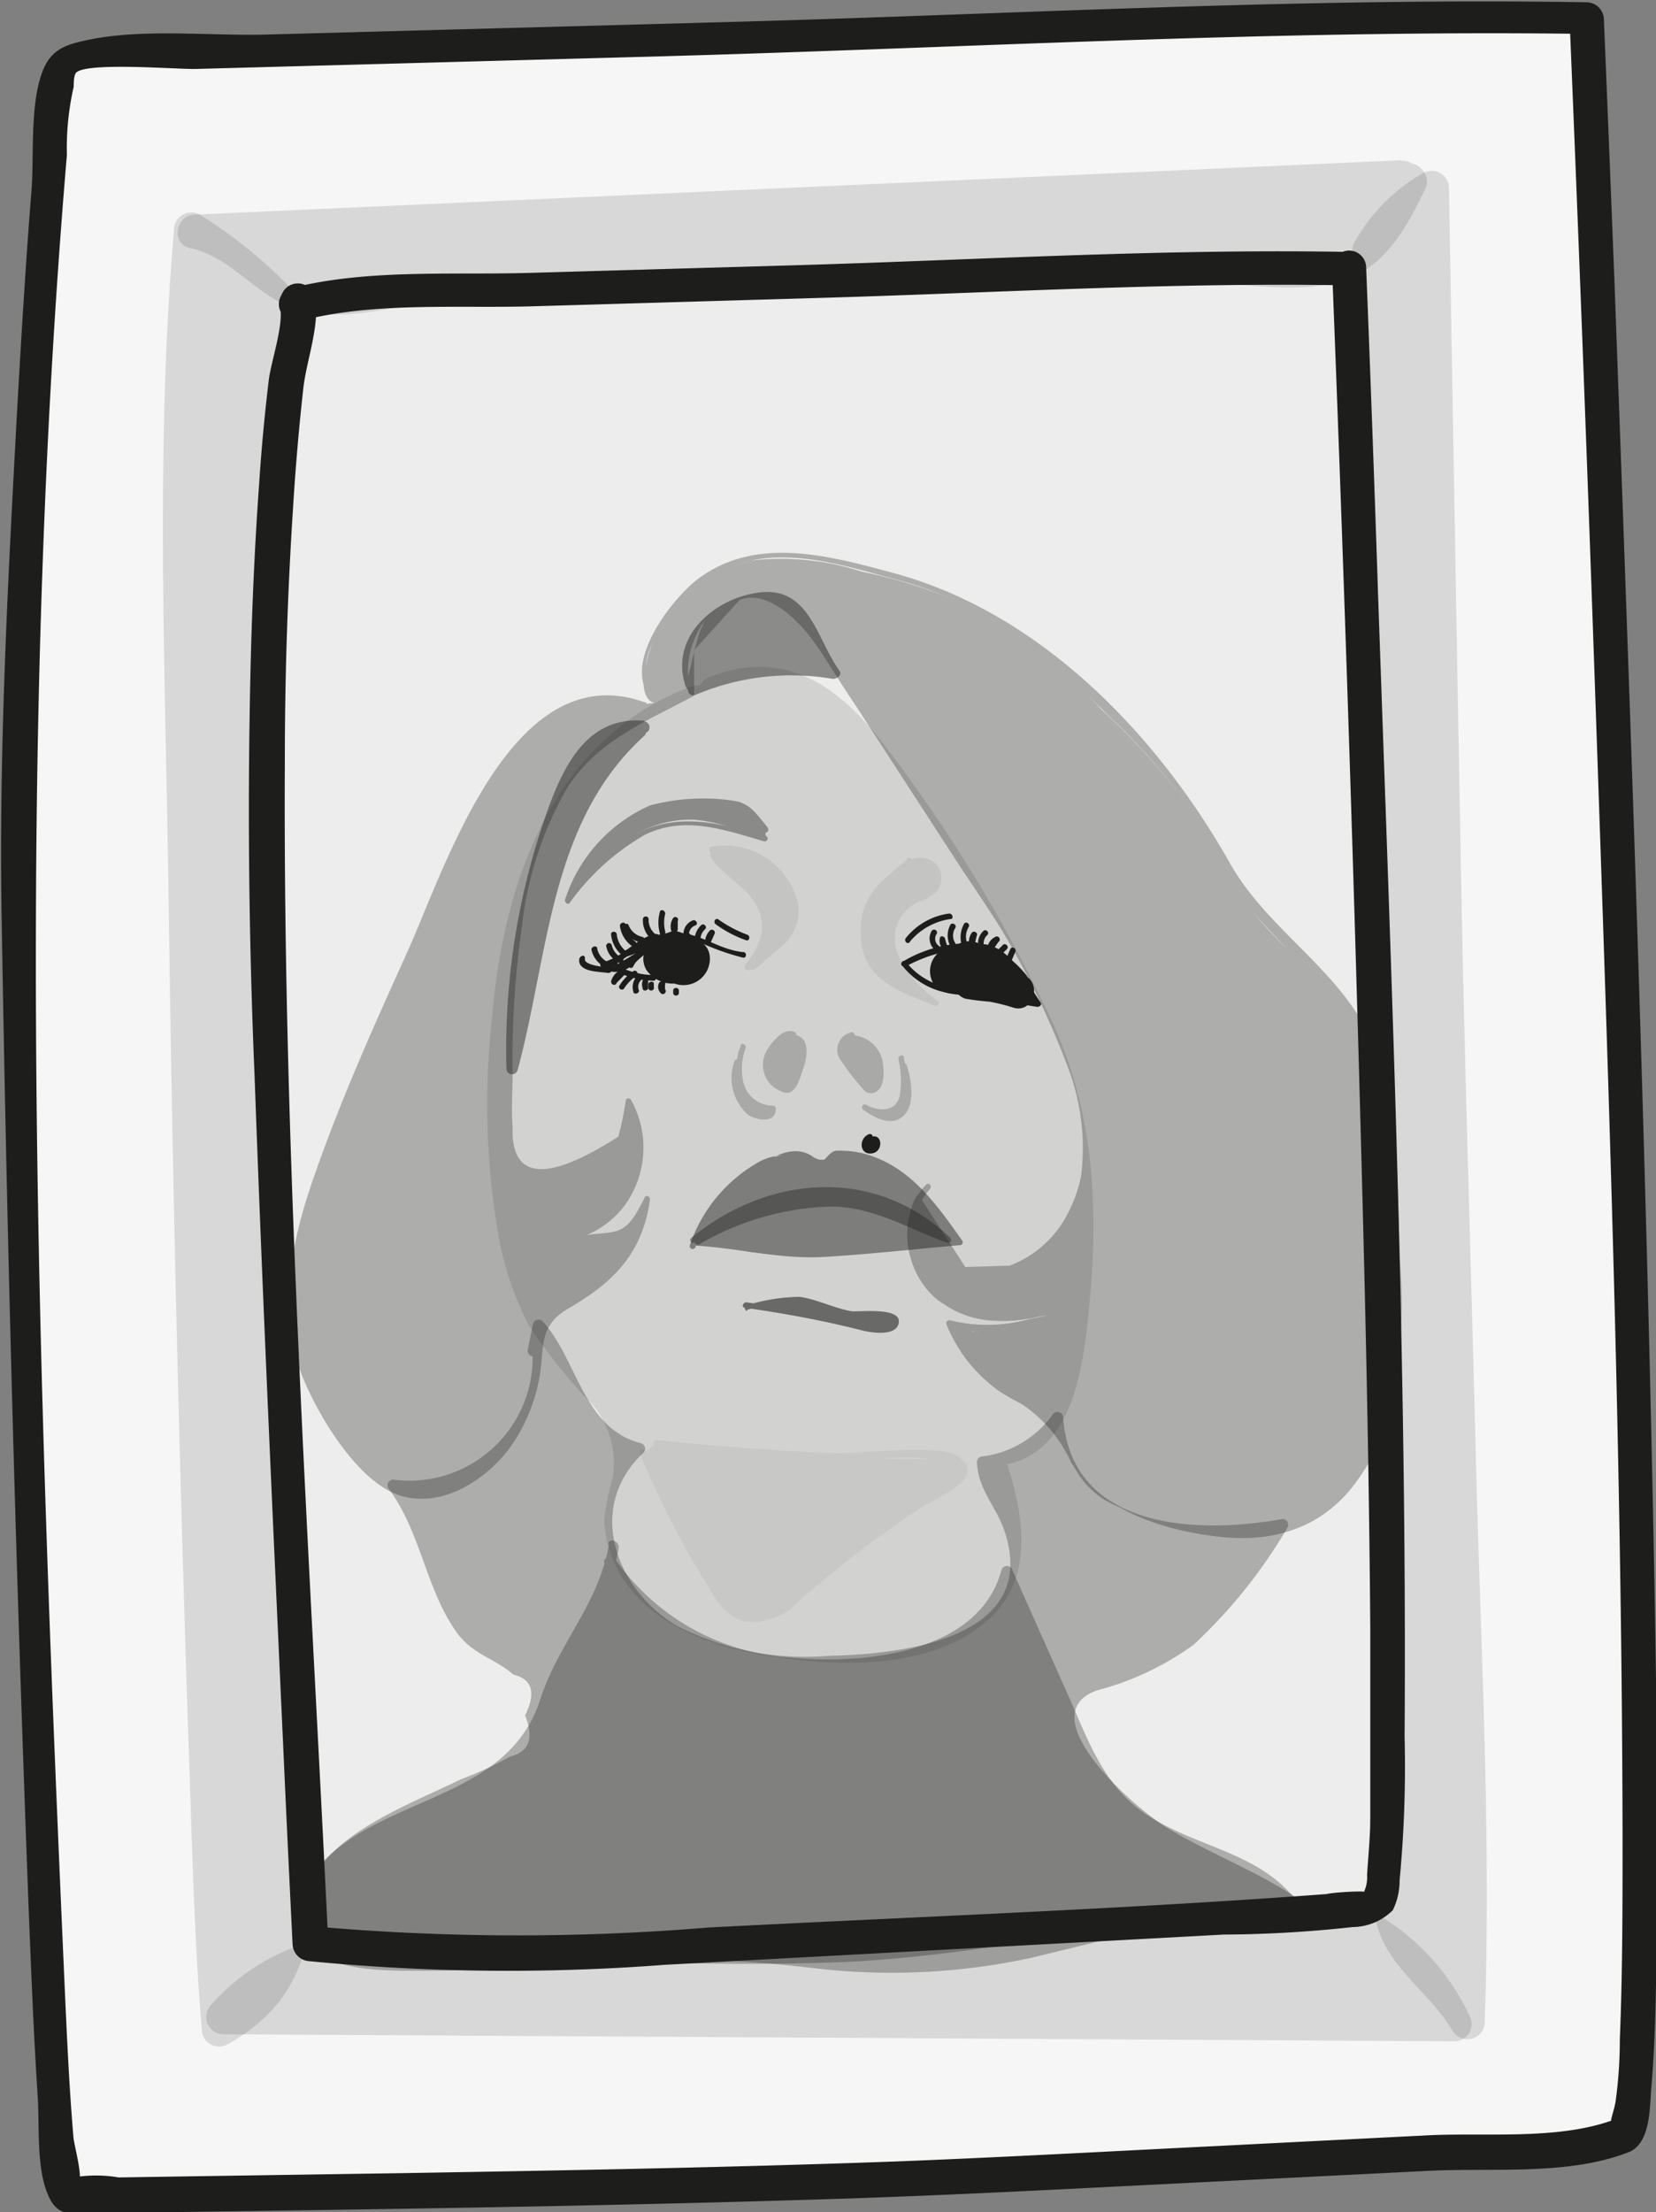 <svg id="Calque_1" data-name="Calque 1" xmlns="http://www.w3.org/2000/svg" viewBox="0 0 72.79 97.2"><rect x="0" y="0" width="72.79" height="97.2" fill="#808080" stroke="none"/><defs><style>.cls-1{fill:#fff;}.cls-2{fill:#1d1d1b;}.cls-3{opacity:0.08;}.cls-4{opacity:0.13;}.cls-5{fill:#f6f6f6;}.cls-6{opacity:0.14;}.cls-7{opacity:0.47;}.cls-8{opacity:0.31;}.cls-9{opacity:0.23;}.cls-10{opacity:0.41;}.cls-11{opacity:0.4;}.cls-12{opacity:0.58;}.cls-13{opacity:0.06;}</style></defs><title>29</title><path class="cls-1" d="M822.61,498.27c-2.67,20.26-2.08,40.79-1.48,61.22l.44,15.09c.13,4.44.91,9.86,5.06,11.45,2.22.85,4.71.23,7-.32a113.44,113.44,0,0,1,34.16-2.81c5.44.38,11,1.15,16.28-.26a91.11,91.11,0,0,1-.59-11.79c.17-4.71,1.06-9.37,1.51-14.07a150.83,150.83,0,0,0,.14-20.17c-.48-12.55-1-25.28-4.9-37.22a2.79,2.79,0,0,0-.78-1.38,2.84,2.84,0,0,0-1.84-.43q-18.45,0-36.88.92c-5.66.3-11.41.67-17-.54" transform="translate(-817.01 -492.17)"/><path class="cls-2" d="M821.86,498.27c-2.75,21.25-2,42.69-1.4,64.05.14,4.83,0,9.73.49,14.54.27,2.94.91,6.26,3.12,8.41,2.74,2.64,6.44,1.93,9.79,1.16a117.32,117.32,0,0,1,16.77-2.67,113.39,113.39,0,0,1,17.19-.11c5.53.39,11,1.05,16.48-.29a.75.75,0,0,0,.55-.72,80.16,80.16,0,0,1-.41-14.61c.4-4.72,1.27-9.39,1.56-14.12.58-9.49,0-19.15-.62-28.62-.29-4.45-.71-8.9-1.4-13.31s-1.3-9.37-3.18-13.3c-1.38-2.87-5.53-1.86-8.15-1.84q-7.47,0-14.95.24-8.48.23-16.94.67c-5.61.3-11.21.61-16.75-.51-.94-.2-1.35,1.25-.4,1.44,8.56,1.73,17.47.5,26.11.16q7-.27,14-.4c2.33,0,4.65-.07,7-.09l3,0c1.09,0,3-.34,4,0,2.53.84,2.88,4.4,3.44,6.68s.94,4.28,1.3,6.44a136.76,136.76,0,0,1,1.5,13.84,258.59,258.59,0,0,1,.71,26.7c-.2,5.07-1.06,10.06-1.57,15.1a80,80,0,0,0,.33,15.55l.55-.72c-4.72,1.15-9.48.74-14.26.37A120.85,120.85,0,0,0,855.4,582a113.18,113.18,0,0,0-14,1.42q-3.3.54-6.56,1.27c-2.75.62-6,1.84-8.69.32-3.32-1.91-3.7-6.67-3.84-10.08-.2-4.66-.28-9.33-.41-14-.29-9.89-.6-19.77-.55-29.66a269.32,269.32,0,0,1,2-33c.13-1-1.38-.95-1.5,0Z" transform="translate(-817.01 -492.17)"/><g class="cls-3"><path class="cls-2" d="M827.47,503.26a487.49,487.49,0,0,0-.15,55.92,91.53,91.53,0,0,0,1.93,16,9.42,9.42,0,0,0,2.23,4.73c2.26,2.16,5.84,1.82,8.93,1.38a302.17,302.17,0,0,1,42-3c-3.68-25.42,5.77-52.28-2.49-76.61a5.49,5.49,0,0,0-1.29-2.34c-1.15-1.06-2.9-1-4.46-.87l-44.72,3.68c-.49,0-1.11.18-1.21.67s.95.56.72.12" transform="translate(-817.01 -492.17)"/><path class="cls-2" d="M826.72,503.26a492.05,492.05,0,0,0-.22,54.45c.21,4.2.46,8.4,1.06,12.56.47,3.2.83,7.41,3.14,9.91,2,2.18,5.1,2.36,7.88,2.1,4.35-.41,8.66-1.14,13-1.59,10.22-1.05,20.5-1.57,30.78-1.6a.77.77,0,0,0,.73-1c-2.74-19.68,2.13-39.36.81-59.08a73.42,73.42,0,0,0-2-13.26c-.75-2.91-1.35-7.19-4.83-8-1.88-.42-4,0-5.89.18l-7.95.65L846.8,500c-5.74.47-11.82.43-17.49,1.44-1.94.35-2.52,2.9-.22,2.49a.7.7,0,0,0,.52-.53l0-.23c.13-.95-1.31-1.36-1.45-.4,0,0,13.36-.84,14.63-.94l12.92-1.06,13.41-1.11c2-.16,4-.42,6-.46,3.18-.08,3.89,2.19,4.68,4.84,4.6,15.51,2.43,31.92,1.39,47.77-.58,8.91-.8,17.84.43,26.71l.72-.95q-12.48,0-24.93,1.06-6.11.51-12.18,1.26c-3.51.44-7.69,1.69-11.17.65-4.26-1.28-4.62-7.38-5.13-11.06-.58-4.23-.8-8.51-1-12.77q-.63-12.5-.61-25,0-14.24.88-28.45c.06-1-1.44-1-1.5,0Z" transform="translate(-817.01 -492.17)"/></g><g class="cls-4"><path class="cls-2" d="M847.77,523a11.58,11.58,0,0,0-6.85,6.81,27.94,27.94,0,0,0-1.67,9.78c-.16,4.56.19,9.6,3.38,12.85,1.08,1.1,2.56,2.22,2.39,3.76a11.21,11.21,0,0,1-.58,1.75,4.25,4.25,0,0,0,1.48,4.23,9.43,9.43,0,0,0,4.28,1.89,13.88,13.88,0,0,0,8.2-.32,4.9,4.9,0,0,0,1.87-1.22,4.44,4.44,0,0,0,.91-3.28,12.73,12.73,0,0,0-.92-3.35,2.93,2.93,0,0,0,2.87-1.56A8.4,8.4,0,0,0,864,551a29,29,0,0,0-.1-9.88,25.58,25.58,0,0,0-2.51-6.08,76.18,76.18,0,0,0-6.31-9.94,8.86,8.86,0,0,0-2-2.09,4.79,4.79,0,0,0-4.73-.35" transform="translate(-817.01 -492.17)"/><path class="cls-2" d="M847.57,522.27c-6.19,2.2-8.42,8.54-8.93,14.59a34.09,34.09,0,0,0,.32,9.83,14.33,14.33,0,0,0,1.29,3.71,24.78,24.78,0,0,0,2.83,3.52,4,4,0,0,1,.85,3.24,11.44,11.44,0,0,0-.36,1.76,5.13,5.13,0,0,0,1.22,3.15c1.68,2,4.56,2.72,7.06,3,2.68.35,6.18.26,8.4-1.56,2.48-2,1.69-5.25.73-7.86l-.72.95c3.64.07,4.28-3.67,4.58-6.56.47-4.49.34-8.68-1.52-12.85A65.42,65.42,0,0,0,856,525.06c-2-2.65-4.4-4.48-7.81-3.14-.88.34-.5,1.8.4,1.44,3.92-1.53,6.07,2.27,7.95,5a78,78,0,0,1,4.4,7.35,20.88,20.88,0,0,1,2.67,8.9c.11,2.58.43,10.56-3.35,10.48a.75.75,0,0,0-.72,1c.54,1.49,1.19,3.08.69,4.67-.6,1.92-2.47,2.57-4.33,2.86-2.69.42-6.3.07-8.65-1.42a3.9,3.9,0,0,1-1.88-4.64,5.32,5.32,0,0,0,.38-2c-.19-1.57-1.59-2.57-2.59-3.65-3.47-3.75-3.38-9.35-3.08-14.14.35-5.57,2-12,7.89-14,.9-.32.51-1.77-.4-1.45Z" transform="translate(-817.01 -492.17)"/></g><path class="cls-5" d="M888.35,586a6.51,6.51,0,0,1-2.6.5l-25.89,1.29c-11.18.56-40,.88-40,.88-1-1.32-1.6-39.69-2.09-55.14-.33-10.32,1.39-38,1.88-38.42a3,3,0,0,1,1.95-.49l55.74-1.51c3.11-.08,6.22-.17,9.33-.1C886.71,493,890.58,584.83,888.35,586Zm-12-82c-2.14-.06-4.29,0-6.43.07l-38.47,1.1a2,2,0,0,0-1.34.38c-.34.32.09-.48,0,0-1.44,7.81-1.5,21.69-1.27,29.67.36,11.93,1.82,42.4,1.82,42.4s5.94.69,7.66.6l19.6-1.07,17.86-1a4.1,4.1,0,0,0,1.8-.38C879.08,574.92,876.31,504,876.31,504Z" transform="translate(-817.01 -492.17)"/><path class="cls-2" d="M888.15,585.23c-2.5,1-5.72.63-8.38.76l-9.46.48c-4.65.23-9.3.49-13.95.67-7.18.26-14.37.39-21.56.51l-9.3.14-3.27.05a6,6,0,0,0-2,0c-.54.27.21.25.25.18.16-.27-.21-1.59-.24-1.93-.19-2.22-.29-4.46-.39-6.69-1.19-26.76-2.16-53.69.1-80.42a12.07,12.07,0,0,1,.3-3c0-.14,0-.51.11-.62.47-.47,4.46-.14,5.25-.16l19.91-.54c13.7-.37,27.47-1.19,41.18-1L886,493q.63,15.15,1.15,30.31c.57,16.5,1.15,33,1.18,49.54,0,3,0,6-.12,8.93,0,.89-.06,1.79-.18,2.68-.08.59-.41,1.14,0,.88-.81.53-.06,1.83.75,1.3s.74-2,.82-2.8c.18-2.14.2-4.31.23-6.46.08-7.34-.07-14.68-.23-22-.38-16.9-1-33.8-1.62-50.7q-.23-5.83-.47-11.66a.77.77,0,0,0-.75-.75c-12.71-.21-25.49.54-38.2.88l-19.91.54c-2.48.06-5.43-.28-7.85.25-.89.19-1.49.4-1.86,1.22-.63,1.43-.43,3.78-.54,5.3-.27,3.38-.47,6.77-.66,10.15-.39,7.24-.78,14.51-.66,21.76q.36,21.83,1.19,43.67c.11,2.77.22,5.53.4,8.3.08,1.26-.07,3.13.47,4.31.43,1,1.15.77,2.1.76l7.32-.1c8.44-.12,16.88-.26,25.31-.53,5-.16,10-.43,15-.68l10.95-.55c2.8-.14,6.13.22,8.78-.82C889.44,586.33,889.06,584.88,888.15,585.23Z" transform="translate(-817.01 -492.17)"/><path class="cls-2" d="M876.31,503.24c-8-.15-16.14.34-24.19.58l-11.83.34c-3.48.1-7.22-.18-10.55.69l.84,1.1.1-.17-1.37-.18c.2.81-.39,2.44-.49,3.3-.18,1.51-.32,3-.42,4.54-.25,3.45-.37,6.91-.42,10.36-.08,5.22,0,10.43.22,15.64.36,10,.83,20.1,1.29,30.15.12,2.67.25,5.35.38,8a.78.78,0,0,0,.75.75,90.17,90.17,0,0,0,15.59.16l24.57-1.33a53.77,53.77,0,0,0,5.68-.33,2.53,2.53,0,0,0,1.77-.74,2.93,2.93,0,0,0,.3-1.31,53.08,53.08,0,0,0,.22-6.31c.11-16.65-.58-33.32-1.16-50q-.24-7.27-.53-14.55a.75.75,0,0,0-1.5,0q.69,17.53,1.18,35.07c.23,8.22.44,16.44.5,24.66,0,2.81,0,5.61,0,8.41,0,.83-.09,1.66-.14,2.48a1.49,1.49,0,0,1-.09.63s-.08.21,0,.13-1.37,0-1.69.08c-9,.67-18.12,1-27.17,1.47a101.8,101.8,0,0,1-17.46-.06l.75.75c-.83-17.27-2-34.61-1.91-51.9,0-3.72.12-7.44.36-11.15.11-1.78.26-3.56.46-5.33.14-1.19.77-2.86.48-4a.76.76,0,0,0-1.38-.18l-.09.18a.76.76,0,0,0,.85,1.1c3.2-.84,6.83-.55,10.15-.64l12.33-.36c7.88-.22,15.81-.71,23.69-.56A.75.75,0,0,0,876.31,503.24Z" transform="translate(-817.01 -492.17)"/><g class="cls-6"><path class="cls-2" d="M877.23,503.1a6.26,6.26,0,0,1,2.73-2.68l.53,30.12c.16,9.05,1.28,44.19,1,50.5-.83-1.7-2.85-2.7-3.29-4.54a7.19,7.19,0,0,1,.12-2.65,34.29,34.29,0,0,0,.2-5.64l-.87-42.69-.16-7.79c-.09-4.51-.18-9-.61-13.5" transform="translate(-817.01 -492.17)"/><path class="cls-2" d="M877.87,503.47a6.47,6.47,0,0,1,2.47-2.4l-1.13-.65c.41,23.11,1.06,46.21,1.49,69.32.08,3.76.21,7.54.08,11.3l1.39-.38a12.38,12.38,0,0,0-1.68-2.14c-1.38-1.53-1.61-2.55-1.38-4.67a75.18,75.18,0,0,0,.12-9.61l-.42-20.35c-.26-13.18.05-26.53-1.14-39.66-.08-1-1.58-1-1.5,0,1.25,13.78.9,27.81,1.18,41.64l.43,20.85c0,1.75.12,3.51,0,5.26-.09,1.47-.58,3-.3,4.52.4,2.07,2.39,3.19,3.39,4.92a.76.76,0,0,0,1.4-.38c.29-8.15-.17-16.38-.38-24.53-.22-8.82-.51-17.64-.67-26.46q-.27-14.82-.52-29.63a.76.76,0,0,0-1.13-.65,8,8,0,0,0-3,3c-.51.82.79,1.58,1.29.75Z" transform="translate(-817.01 -492.17)"/></g><g class="cls-6"><path class="cls-2" d="M829.82,506a17.45,17.45,0,0,0-4.41-3.71c-1,11.61.5,70.58,1.22,79.08a6.29,6.29,0,0,0,3.44-4.81,12.68,12.68,0,0,0-.17-3.25c-2-15.17-2.12-30.54-2.21-45.85,0-2.95,0-5.91.08-8.86a100.08,100.08,0,0,1,1.1-11.46" transform="translate(-817.01 -492.17)"/><path class="cls-2" d="M830.35,505.43a21,21,0,0,0-4.56-3.83.76.76,0,0,0-1.13.65c-.84,9.72-.37,19.64-.24,29.37q.26,18.9.9,37.79c.14,4,.23,8,.56,11.92A.76.76,0,0,0,827,582c5-2.77,3.7-7.82,3.16-12.59-.77-6.79-1.18-13.62-1.41-20.46-.46-13.76-1.2-28,.83-41.63.14-.94-1.3-1.35-1.44-.39-1.83,12.25-1.3,24.79-1,37.14.14,6.18.39,12.37.89,18.54q.39,4.86,1,9.71c.43,3.36.6,6.5-2.77,8.39l1.13.64c-.74-9-.78-18.12-1-27.15-.33-12.8-.59-25.6-.56-38.4,0-4.5,0-9,.35-13.53l-1.13.65a19.29,19.29,0,0,1,4.26,3.59c.64.73,1.7-.34,1.06-1.06Z" transform="translate(-817.01 -492.17)"/></g><g class="cls-6"><path class="cls-2" d="M878.61,500l-53.05,2.39c1.93.18,3.12,2.39,5,2.8a6,6,0,0,0,2.12-.07c2.65-.4,5.33-.69,8-.87,3.48-.23,7-.29,10.47-.34,7.48-.11,15-.22,22.42.06a6.45,6.45,0,0,0,2.36-.2c1.53-.55,2.37-2.17,3-3.65" transform="translate(-817.01 -492.17)"/><path class="cls-2" d="M878.61,499.21l-53.05,2.39c-.81,0-1.07,1.29-.2,1.47,1.86.39,2.92,2.15,4.71,2.7,2,.62,4.62-.24,6.61-.45,5.47-.6,11-.65,16.44-.73s11-.13,16.57,0c2,0,4.69.59,6.64-.2,1.69-.69,2.57-2.34,3.32-3.91.41-.87-.88-1.63-1.3-.76-.51,1.08-1.08,2.45-2.16,3.08-1.25.73-3.18.38-4.55.34-2.27-.07-4.54-.1-6.82-.11-4.87,0-9.73.05-14.6.13-4.67.07-9.34.2-14,.72-2,.23-4.65,1.12-6.46.14-1.46-.78-2.33-2-4-2.37l-.2,1.47,53.05-2.39c1,0,1-1.54,0-1.5Z" transform="translate(-817.01 -492.17)"/></g><g class="cls-6"><path class="cls-2" d="M877.43,577a8.48,8.48,0,0,1,3.52,4l-54.14-.31c1.16-1.15,2.46-2.36,4.08-2.51a8.58,8.58,0,0,1,1.82.13c4.67.62,9.41.14,14.11-.23a295.77,295.77,0,0,1,30.07-.81" transform="translate(-817.01 -492.17)"/><path class="cls-2" d="M877.05,577.65a8.75,8.75,0,0,1,3.25,3.75l.65-1.12L826.81,580l.53,1.28c2.1-2,3.43-2.34,6.3-2a46.2,46.2,0,0,0,5.64.16c4.14-.12,8.26-.59,12.39-.84,8.39-.52,16.81-.66,25.22-.47a.75.75,0,0,0,0-1.5c-9.38-.21-18.77,0-28.13.66a108.49,108.49,0,0,1-13.24.63c-1.78-.09-3.75-.7-5.5-.22a9.18,9.18,0,0,0-3.74,2.57.76.76,0,0,0,.53,1.28l54.14.31a.76.76,0,0,0,.65-1.13,10.1,10.1,0,0,0-3.79-4.29c-.81-.53-1.57.77-.76,1.29Z" transform="translate(-817.01 -492.17)"/></g><g class="cls-7"><path class="cls-2" d="M847.39,522.26a2.29,2.29,0,0,1,.31-2.32,3.84,3.84,0,0,1,1.21-.93,3,3,0,0,1,2.59-.44c1.2.54,1.34,2.19,2.19,3.19-2-.57-4.2,0-6.2.7" transform="translate(-817.01 -492.17)"/><path class="cls-2" d="M847.63,522.19a2.27,2.27,0,0,1,1.07-2.77c.87-.56,2.17-1.14,3.11-.35s1,2,1.66,2.81l.29-.36a11.4,11.4,0,0,0-6.34.7c-.3.11-.17.59.14.49a10.78,10.78,0,0,1,6.06-.71c.19,0,.43-.18.28-.37-1-1.39-1.32-3.75-3.58-3.42-2,.29-3.89,2-3.17,4.12.1.3.59.17.48-.14Z" transform="translate(-817.01 -492.17)"/></g><g class="cls-7"><path class="cls-2" d="M845.35,524.09a2.65,2.65,0,0,0-2.47.82,6.71,6.71,0,0,0-1.35,2.35,30.08,30.08,0,0,0-2,11.87c.75-2.59,1-5.29,1.73-7.89a13.11,13.11,0,0,1,3.9-6.92" transform="translate(-817.01 -492.17)"/><path class="cls-2" d="M845.35,523.84c-2.42-.22-3.48,1.79-4.22,3.79a31.26,31.26,0,0,0-1.86,11.5.25.25,0,0,0,.49.06c1.38-5.08,1.4-10.91,5.57-14.69.24-.22-.12-.57-.36-.35-3.42,3.1-4.11,7.53-5,11.85-.09.44-.49,3.18-.24,1.73.28-1.65.19-3.37.49-5,.48-2.61,1.46-8.69,5.1-8.36.32,0,.32-.47,0-.5Z" transform="translate(-817.01 -492.17)"/></g><g class="cls-8"><path class="cls-2" d="M840.67,551.59a5.55,5.55,0,0,1-6.38,5.84c1.89,2.25,1.78,6,4.3,7.54,1,.63,2.57.92,2.83,2.12a1.92,1.92,0,0,1-.7,1.78,6,6,0,0,1-1.75,1,40.7,40.7,0,0,0-6.75,3.72,4,4,0,0,0-1,.88,3.91,3.91,0,0,0-.29,2.85.6.6,0,0,0,.56.64c4.74,1.32,9.77-.08,14.69-.07,4.33,0,8.66,1.13,13,.66,3-.33,5.86-1.41,8.81-2a29,29,0,0,1,6.09-.62c-2-1.47-4.4-2.23-6.48-3.57s-3.91-3.6-3.53-6a8.05,8.05,0,0,0,5.57-2.29,24.22,24.22,0,0,0,3.8-4.85,12,12,0,0,1-6.24-.07,5.2,5.2,0,0,1-3.66-4.64,4.4,4.4,0,0,1-3.29,2c-.15,1.5,1.45,2.66,1.6,4.16a3.29,3.29,0,0,1-1.26,2.64c-1.76,1.56-4.29,1.87-6.65,1.94a16.2,16.2,0,0,1-5.64-.59A6.87,6.87,0,0,1,844,561a4.42,4.42,0,0,1,1.1-5.18,3.6,3.6,0,0,1-2.61-2.3,9.35,9.35,0,0,0-1.82-3.12l-.23,1.12" transform="translate(-817.01 -492.17)"/><path class="cls-2" d="M840.42,551.59a5.42,5.42,0,0,1-6.13,5.59.25.25,0,0,0-.21.38c1.43,1.91,1.64,4.42,3,6.33.73,1,1.63,1.11,2.5,1.86.83.2,1,.8.51,1.79.4,1,.18,1.6-.66,1.81a15.2,15.2,0,0,1-2.17,1c-2,1-5.75,2.34-6.58,4.62a2.71,2.71,0,0,0,.72,3.21c1,.67,3.49.57,4.58.58,1.86,0,3.7-.2,5.55-.36a57.4,57.4,0,0,1,11.12.23,29,29,0,0,0,9.65-.43c3.94-.94,7.64-2,11.73-2.07a.26.26,0,0,0,.13-.47c-1.82-1.25-3.88-2-5.78-3.14-1.47-.86-6.17-5-3.15-6.08a12.67,12.67,0,0,0,4.24-2,22.59,22.59,0,0,0,4.13-5.15.25.25,0,0,0-.28-.37c-3.67.66-9.22.47-9.58-4.47a.25.25,0,0,0-.46-.13,4.49,4.49,0,0,1-3.15,1.85.26.26,0,0,0-.18.25c.07,1.26.86,1.93,1.23,3.07,1.57,4.86-5,5.37-7.69,5.43a12.41,12.41,0,0,1-6.74-1.32c-2.71-1.63-4-5.21-1.46-7.6a.25.25,0,0,0-.11-.42c-2.54-.64-2.8-3.7-4.32-5.36a.26.26,0,0,0-.42.11l-.23,1.13c-.07.31.41.45.48.13.29-1.41,1.06.92,1.29,1.39a8.35,8.35,0,0,0,1.11,1.92c.34.39,1.26.78,1.35,1.22,0,.1-.82,1.4-.9,1.7a4.93,4.93,0,0,0-.17,1.32,5.26,5.26,0,0,0,1.15,3.2c1.65,2.11,4.35,2.88,6.92,3.05,2.87.19,6.53.14,8.92-1.71,2-1.56,1.72-3,.92-5a2.14,2.14,0,0,1-.36-2.11,3.73,3.73,0,0,0,.69-.23,7.86,7.86,0,0,1,1.18-.71c1.07-.51.28-.37,1,.95,1.34,2.53,4.25,3.32,6.92,3.21,0,0,1.91-.15,1.87-.21.33.53-1.69,2.74-1.92,3a9,9,0,0,1-6.62,3.48.25.25,0,0,0-.25.25,6.7,6.7,0,0,0,3,5.81,23.46,23.46,0,0,0,3.92,2.18c.57.28,1.8.65,2.18,1.16,1,1.34.37,0,.28.22a13.23,13.23,0,0,1-1.75.1c-3.48.3-6.72,1.48-10.12,2.17-4.17.85-8.17.18-12.35-.16-3.9-.31-7.69.32-11.58.47a22.82,22.82,0,0,1-3.2-.05c-1.05-.1-1.7-.09-2.42-.93l-.68-.68,1.26-2.77c1.08-1.22,3.36-2.1,4.81-2.82s4.94-1.56,4.51-3.87a2,2,0,0,0-.74-1.16c-1.37-1.25-2.89-1.28-3.89-3.13-.7-1.31-1.06-2.81-1.69-4.17-.5-1.07-.59-.61.35-.92.48-.16,1-.17,1.47-.35a5.93,5.93,0,0,0,3.75-5.77.25.25,0,0,0-.5,0Z" transform="translate(-817.01 -492.17)"/></g><path class="cls-2" d="M849.63,534c-1.21-.15-2-1-3.29-.83s-1.8,1-2.86,1.29c-.09,0-.13.18,0,.23a1,1,0,0,0,1,.09c.33-.13.58-.48.88-.68a4.06,4.06,0,0,1,1.9-.67c.16,0,.16-.26,0-.25a4.21,4.21,0,0,0-1.86.6c-.31.19-2.22,1.37-1,.53a3.66,3.66,0,0,1,3.28-.78,11,11,0,0,0,2,.72c.16,0,.16-.24,0-.25Z" transform="translate(-817.01 -492.17)"/><path class="cls-2" d="M856.83,534.63a6.6,6.6,0,0,1,2.77-.79,2.47,2.47,0,0,1,2,1.15,2.74,2.74,0,0,1,.58.85c.06.34.32.26-.35.2-.35,0-.71-.11-1.06-.17l-1.06-.16-.42-.07c-.8,0-.91-.52-.31-1.62.16,0,.16-.23,0-.25a1.07,1.07,0,0,0-.92,1.65c.3.44.9.42,1.38.49l3.17.5c.09,0,.21-.09.14-.19-.62-.9-1.16-2.2-2.28-2.53a5.59,5.59,0,0,0-3.76.72c-.14.07,0,.28.13.22Z" transform="translate(-817.01 -492.17)"/><path class="cls-2" d="M856.68,534.61a3.27,3.27,0,0,0,2.15,1.21.13.13,0,0,0,0-.25,3.06,3.06,0,0,1-2-1.14c-.11-.12-.28.06-.17.18Z" transform="translate(-817.01 -492.17)"/><path class="cls-2" d="M845.89,533.27a.82.82,0,0,1-.37-.74.13.13,0,0,0-.25,0,1.11,1.11,0,0,0,.49,1c.14.09.26-.12.13-.22Z" transform="translate(-817.01 -492.17)"/><path class="cls-2" d="M846.25,533.1a1.59,1.59,0,0,1,0-.78c0-.16-.21-.23-.24-.07a1.76,1.76,0,0,0,0,.91c0,.16.29.09.24-.06Z" transform="translate(-817.01 -492.17)"/><path class="cls-2" d="M846.8,533.05l0-.41a.12.12,0,0,0-.21-.12.68.68,0,0,0-.06.59c.05.15.29.09.24-.06Z" transform="translate(-817.01 -492.17)"/><path class="cls-2" d="M847.31,533.33a.41.41,0,0,1,.27-.5c.15-.07,0-.28-.12-.22a.65.65,0,0,0-.4.72c0,.15.27.16.25,0Z" transform="translate(-817.01 -492.17)"/><path class="cls-2" d="M847.8,533.48A.6.6,0,0,1,848,533c.12-.11-.06-.29-.17-.18a.91.91,0,0,0-.29.69c0,.16.24.16.25,0Z" transform="translate(-817.01 -492.17)"/><path class="cls-2" d="M848.25,533.58l.16-.36a.13.13,0,0,0-.18-.18.74.74,0,0,0-.23.54c0,.16.23.16.25,0Z" transform="translate(-817.01 -492.17)"/><path class="cls-2" d="M845.27,533.34a.84.84,0,0,1-.63-.52c-.06-.15-.28,0-.22.12a1,1,0,0,0,.78.64.13.13,0,0,0,.07-.24Z" transform="translate(-817.01 -492.17)"/><path class="cls-2" d="M844.93,533.53a1.09,1.09,0,0,1-.43-.73c0-.16-.26-.09-.24.06a1.3,1.3,0,0,0,.49.85c.12.1.3-.08.18-.18Z" transform="translate(-817.01 -492.17)"/><path class="cls-2" d="M844.57,534a1.11,1.11,0,0,1-.45-.77c0-.16-.27-.16-.25,0a1.34,1.34,0,0,0,.52.94c.12.1.3-.07.18-.17Z" transform="translate(-817.01 -492.17)"/><path class="cls-2" d="M844.35,534.26a.84.84,0,0,1-.45-.56.12.12,0,0,0-.24.06,1,1,0,0,0,.57.71c.14.07.27-.14.12-.21Z" transform="translate(-817.01 -492.17)"/><path class="cls-2" d="M843.87,534.49a.83.83,0,0,1-.61-.65c0-.15-.28-.09-.25.07a1.12,1.12,0,0,0,.8.83.13.13,0,0,0,.06-.25Z" transform="translate(-817.01 -492.17)"/><path class="cls-2" d="M843.82,534.68c-.18,0-1.13-.1-1.1-.36s-.23-.16-.25,0c-.06.58.93.54,1.28.6.16,0,.23-.21.07-.24Z" transform="translate(-817.01 -492.17)"/><path class="cls-2" d="M844.14,534.35h-.24l0,.24c.72-.29,1.24-1,2-1.14l-.12-.21a3.35,3.35,0,0,1-1.36.74l.1.23,1.35-.76c.14-.08,0-.3-.13-.22l-1.35.76a.13.13,0,0,0,.1.23,3.84,3.84,0,0,0,1.47-.8c.1-.09,0-.23-.13-.21-.79.15-1.29.84-2,1.14-.12,0-.12.25,0,.25h.24a.13.13,0,0,0,0-.25Z" transform="translate(-817.01 -492.17)"/><path class="cls-2" d="M846,533.41a2.25,2.25,0,0,0-1.37,1.1c-.08.14.13.27.21.13a2,2,0,0,1,1.22-1c.16,0,.09-.29-.06-.24Z" transform="translate(-817.01 -492.17)"/><path class="cls-2" d="M859.46,533.74a1,1,0,1,0-.5,2c1.16.32,2.36-1.39,1.13-2.09a1,1,0,0,0-1.41.51,1.13,1.13,0,0,0,.6,1.39c1.11.56,2.44-.74,1.46-1.72l-.91,1.18A3.71,3.71,0,0,1,861,536l.53-1.28a8.84,8.84,0,0,1-1.7-.12l-.19,1.47a8.19,8.19,0,0,1,1.9.37c.92.29,1.32-1.16.4-1.45a10.59,10.59,0,0,0-2.3-.42.76.76,0,0,0-.2,1.48,12.19,12.19,0,0,0,2.09.17.76.76,0,0,0,.53-1.28,4.71,4.71,0,0,0-1.45-1.17.75.75,0,0,0-.91,1.18l.43-.19-.45.35c-.43-1-.63-1-.6.1.94.2,1.34-1.24.4-1.44Z" transform="translate(-817.01 -492.17)"/><path class="cls-2" d="M846.26,533.21c-.6.31-1.25.78-.85,1.56a1.42,1.42,0,0,0,1.82.46,1,1,0,1,0-1.18-1.52,1.16,1.16,0,1,0,2.14.81c.34-1.68-3-1.63-2.45.12a.75.75,0,0,0,1.45-.4l0-.12v.4c-.28.19-.33.27-.17.26s.11-.07-.25-.26v-.4l.22-.2.38.1.07.17-.11.38-.06,0-.38.1-.34-.28V534q.3-.22.09-.18c-.18,0-.13.08.15.23v.39c-.22.26-.23.31,0,.18l.28-.15c.86-.44.1-1.74-.76-1.29Z" transform="translate(-817.01 -492.17)"/><path class="cls-2" d="M858.28,533.73a.38.38,0,0,1-.09-.54.13.13,0,0,0-.22-.13.65.65,0,0,0,.14.85c.12.1.29-.07.17-.18Z" transform="translate(-817.01 -492.17)"/><path class="cls-2" d="M858.64,533.72l-.08-.26c0-.15-.22-.22-.24-.06a.51.51,0,0,0,.11.44c.09.13.31,0,.21-.12Z" transform="translate(-817.01 -492.17)"/><path class="cls-2" d="M859,533.61a.62.62,0,0,1,0-.67c.08-.14-.14-.27-.22-.13a1,1,0,0,0,0,.93c.06.15.28,0,.22-.13Z" transform="translate(-817.01 -492.17)"/><path class="cls-2" d="M859.5,533.55a.82.82,0,0,1,.09-.65c.08-.15-.14-.27-.21-.13a1.22,1.22,0,0,0-.12.84c0,.16.27.09.24-.06Z" transform="translate(-817.01 -492.17)"/><path class="cls-2" d="M859.86,533.63l.08-.34c.08-.14-.14-.26-.22-.13a.65.65,0,0,0-.11.47c0,.16.27.16.25,0Z" transform="translate(-817.01 -492.17)"/><path class="cls-2" d="M860.31,533.84a.47.47,0,0,1,.1-.59c.11-.11-.07-.29-.18-.17a.74.74,0,0,0-.17.83c.06.15.31.08.25-.07Z" transform="translate(-817.01 -492.17)"/><path class="cls-2" d="M860.65,533.91l.25-.36c.14-.08,0-.3-.13-.22a.61.61,0,0,0-.36.51c0,.16.22.23.24.07Z" transform="translate(-817.01 -492.17)"/><path class="cls-2" d="M861.07,534.07l.2-.2c.11-.12-.07-.29-.18-.18l-.2.2c-.11.11.06.29.18.18Z" transform="translate(-817.01 -492.17)"/><path class="cls-2" d="M861.49,534.34l.15-.35c.06-.14-.15-.27-.22-.12l-.15.34c-.06.15.15.28.22.13Z" transform="translate(-817.01 -492.17)"/><path class="cls-2" d="M844.42,535a3.92,3.92,0,0,0,1.31.26c.16,0,.16-.24,0-.25a3.47,3.47,0,0,1-1.24-.25c-.16-.06-.22.18-.07.24Z" transform="translate(-817.01 -492.17)"/><path class="cls-2" d="M844.4,534.75a.76.76,0,0,0-.53.54c0,.15.19.22.24.07l.36-.37c.15,0,.08-.29-.07-.24Z" transform="translate(-817.01 -492.17)"/><path class="cls-2" d="M844.85,534.84a2.16,2.16,0,0,0-.61.63c-.09.13.13.26.21.12a1.82,1.82,0,0,1,.53-.54c.13-.09,0-.3-.13-.21Z" transform="translate(-817.01 -492.17)"/><path class="cls-2" d="M845.08,535a.68.68,0,0,0-.23.74c0,.15.29.09.24-.07a.4.4,0,0,1,.17-.49c.13-.1,0-.28-.18-.18Z" transform="translate(-817.01 -492.17)"/><path class="cls-2" d="M845.33,535.11a.54.54,0,0,0-.07.49c0,.16.29.09.24-.06l0-.3c.09-.14-.13-.26-.21-.13Z" transform="translate(-817.01 -492.17)"/><path class="cls-2" d="M845.51,535.46l0,.14c.05.16.29.09.24-.06l0-.15c0-.15-.29-.09-.24.07Z" transform="translate(-817.01 -492.17)"/><path class="cls-2" d="M846,535.32a.38.38,0,0,0,.06.49c.11.12.29-.06.18-.18l0-.19a.12.12,0,1,0-.21-.12Z" transform="translate(-817.01 -492.17)"/><path class="cls-2" d="M846.6,535.67v.15a.13.13,0,0,0,.25,0v-.15a.13.13,0,0,0-.25,0Z" transform="translate(-817.01 -492.17)"/><g class="cls-9"><path class="cls-2" d="M851.83,537.63s-.07-.1-.13-.08a1.57,1.57,0,0,0-1,.89,1,1,0,0,0-.13.58,1.35,1.35,0,0,0,.57.81c.14.11.32.24.49.18s.2-.2.26-.34l.29-.75a1.53,1.53,0,0,0,.15-.75.53.53,0,0,0-.5-.49l0-.14" transform="translate(-817.01 -492.17)"/><path class="cls-2" d="M852,537.63v0a.13.13,0,0,0-.06-.11c-.49-.27-1.11.55-1.28.91a1.25,1.25,0,0,0,.66,1.68c.66.36.85-.6,1-1s.36-1.41-.44-1.48l.12.16,0-.14a.12.12,0,0,0-.24-.06l0,.14a.13.13,0,0,0,.13.15c.65.06.3.89.17,1.24a2.82,2.82,0,0,1-.18.45c0,.17-.12.24-.32.2s-.29.09-.38-.05a.92.92,0,0,1-.25-1.26,1.54,1.54,0,0,1,.27-.36l.54-.39a.13.13,0,0,0,.25,0Z" transform="translate(-817.01 -492.17)"/></g><g class="cls-9"><path class="cls-2" d="M854.46,537.65a.66.66,0,0,0-.52.8,1.32,1.32,0,0,0,.2.34l.81,1.07a.56.56,0,0,0,.23.2.38.38,0,0,0,.43-.2,1,1,0,0,0,.1-.5,2.19,2.19,0,0,0-.08-.72,1.24,1.24,0,0,0-1.13-.85" transform="translate(-817.01 -492.17)"/><path class="cls-2" d="M854.43,537.53a.78.78,0,0,0-.51,1.16,10.52,10.52,0,0,0,.87,1.15c.14.18.29.39.54.36.61-.08.55-1,.47-1.42a1.42,1.42,0,0,0-1.3-1.12c-.16,0-.15.24,0,.25a1.18,1.18,0,0,1,.91.54,1.54,1.54,0,0,1,.17.73c0,.31,0,.3-.32.38s-.33.06-.55-.23l-.29-.38c-.28-.36-.65-.94.08-1.18.15,0,.08-.29-.07-.24Z" transform="translate(-817.01 -492.17)"/></g><path class="cls-2" d="M855.21,542c-.45.16-.45.9.1.85s.5-.9,0-.73c-.15,0-.09.29.06.24l-.08-.12c.15,0,.09-.29-.07-.24Z" transform="translate(-817.01 -492.17)"/><g class="cls-7"><path class="cls-2" d="M847.6,546.78a9,9,0,0,1,2.29.38,15.25,15.25,0,0,0,4.32,0l5-.44a15.1,15.1,0,0,0-2.07-2.51,5.09,5.09,0,0,0-2.88-1.4c-.41,0-.91.06-1.06.44l-.05-.07a3.08,3.08,0,0,0-3.46.61,10.39,10.39,0,0,0-1.66,1.9,2.3,2.3,0,0,0-.57,1.21" transform="translate(-817.01 -492.17)"/><path class="cls-2" d="M847.6,546.9c2,.12,3.7.62,5.75.49s3.9-.34,5.85-.51c.09,0,.17-.1.11-.19-1-1.42-2.1-3-3.78-3.65a4.16,4.16,0,0,0-1.74-.31c-.28,0-.49.39-.56.39-1.13.07-1.66-.5-2.82.08a6.64,6.64,0,0,0-3.08,3.69.13.13,0,0,0,.25.07c.37-1.24,3.83-5.82,5.51-3.62a.12.12,0,0,0,.19,0c.76-.88,2.63.13,3.25.59a5.57,5.57,0,0,1,1.59,1.58c.66,1.18.43.92-.58,1.25a11.1,11.1,0,0,1-2.08.18,33,33,0,0,1-3.85.25c-1.37-.05-2.65-.48-4-.56-.16,0-.16.24,0,.25Z" transform="translate(-817.01 -492.17)"/></g><g class="cls-10"><path class="cls-2" d="M847.69,546.73a14.11,14.11,0,0,1,4.1-1.53,8,8,0,0,1,4.33.32c.87.34,1.68.88,2.58,1.14a7.5,7.5,0,0,0-5.59-2.27,8.92,8.92,0,0,0-5.64,2.31" transform="translate(-817.01 -492.17)"/><path class="cls-2" d="M847.75,546.84a12.13,12.13,0,0,1,5.86-1.66c1.9.05,3.35,1,5.06,1.6a.13.13,0,0,0,.12-.21c-3.31-3.18-8-2.79-11.41,0-.12.1.06.28.18.18a8.51,8.51,0,0,1,7.57-2c.39.1,3.13,1.09,3,1.53,0,0-1.85-.82-2-.87-2.92-1.06-5.88-.14-8.53,1.22-.14.07,0,.29.13.22Z" transform="translate(-817.01 -492.17)"/></g><g class="cls-11"><path class="cls-2" d="M850.66,528.6a11.25,11.25,0,0,0-.86-1,.67.67,0,0,0-.28-.19.74.74,0,0,0-.36,0c-1.16.24-2.41-.16-3.53.22a7.76,7.76,0,0,0-3.67,4.07,14.42,14.42,0,0,1,2.37-2.44,4.88,4.88,0,0,1,3.17-1.08,7.67,7.67,0,0,1,1.5.3l1.66.47" transform="translate(-817.01 -492.17)"/><path class="cls-2" d="M850.75,528.52c-.58-.7-.79-1.07-1.59-1.18a9,9,0,0,0-3.58.22,6.82,6.82,0,0,0-3.74,4.16c0,.11.13.22.21.12a10.53,10.53,0,0,1,3.32-3c1.78-.85,3.48-.2,5.25.3a.13.13,0,0,0,.07-.24c-2.75-.77-4.8-1.21-7.09.89-.28.25-.54.53-.8.81-.11.13-.65.95-.47.45a6.49,6.49,0,0,1,1.76-2.15,4.61,4.61,0,0,1,3.29-1.24c1.37,0,2.24-.09,3.2,1.05.1.13.27-.05.17-.17Z" transform="translate(-817.01 -492.17)"/></g><g class="cls-8"><path class="cls-2" d="M845.24,523.12a4.24,4.24,0,0,0-4.35.78,11.62,11.62,0,0,0-2.73,3.75,153.66,153.66,0,0,0-6.41,14.07c-1.4,3.46-2.75,7.37-1.36,10.84a15.2,15.2,0,0,0,2.36,3.65,5.74,5.74,0,0,0,1.22,1.24c1.72,1.12,4.1,0,5.3-1.71a7.82,7.82,0,0,0,1.35-5.88,5.62,5.62,0,0,0,4.83-5,4.26,4.26,0,0,1-2.07,2.32,2.46,2.46,0,0,1-2.89-.61,4,4,0,0,0,4.14-6,7.14,7.14,0,0,1-1,3.07,2.44,2.44,0,0,1-2.84,1c-1.21-.56-1.39-2.18-1.4-3.51,0-4.93,0-10.11,2.44-14.39a6.24,6.24,0,0,1,1.29-1.65,7.94,7.94,0,0,1,1.5-.92l2.77-1.42a3.85,3.85,0,0,1,.48-3.14,2.69,2.69,0,0,1,2.85-1.11,4.63,4.63,0,0,1,2.29,2.17l6.36,9.81a37.48,37.48,0,0,1,4.65,8.77,10,10,0,0,1,.5,4.68,5.27,5.27,0,0,1-2.56,3.81,3.6,3.6,0,0,1-4.33-.71c-.64-.78-.73-2.15.14-2.66-1.37,1.28-1,3.76.46,4.92a5.16,5.16,0,0,0,5.31.34,5,5,0,0,1-4.91.76,6.48,6.48,0,0,0,4,3.74,2.47,2.47,0,0,1,.91.43c.5.46.4,1.26.61,1.9a3.69,3.69,0,0,0,2.28,2c2.54,1.12,5.54,1.89,8,.66a7.53,7.53,0,0,0,3.7-5.23,22.37,22.37,0,0,0,.17-6.59l-.36-4.85a12.66,12.66,0,0,0-.94-4.62c-1.1-2.25-3.42-3.63-4.93-5.63-.9-1.19-1.5-2.59-2.29-3.86a28.89,28.89,0,0,0-4.36-5,23.33,23.33,0,0,0-5.45-4.37,22.44,22.44,0,0,0-5.06-1.68,11.59,11.59,0,0,0-4.91-.49,6,6,0,0,0-4.71,5.25c0,.4.09.93.49,1" transform="translate(-817.01 -492.17)"/><path class="cls-2" d="M845.27,523c-5.82-2-8.69,7.33-10.41,11.12-1.43,3.15-2.86,6.35-4,9.61-1,2.82-1.72,6-.58,8.86.65,1.66,2.39,4.62,4.23,5.26s3.79-.6,4.86-2a7.56,7.56,0,0,0,1.29-2.86c.35-1.49-.1-2.49,1.32-3.32,2-1.16,3.27-2.42,3.6-4.8,0-.12-.16-.23-.23-.09-1.09,2.24-1.25,1.14-4.2,2,1.65-.45-.32.34,1.32-.22a4.16,4.16,0,0,0,1.91-1.31,4.32,4.32,0,0,0,.37-4.75.13.13,0,0,0-.23,0,14.82,14.82,0,0,1-.33,1.61q-4.77,3.06-4.65-.44c-.06-.73,0-1.5,0-2.23a42.47,42.47,0,0,1,.41-6.57,15.77,15.77,0,0,1,2-6.1c1.34-2.06,3.42-2.88,5.51-4a.13.13,0,0,0,.06-.14l0-1.89,2-2.21c1.16-.46,2.45.79,3.06,1.57s1.31,2,2,3l4.51,6.95c2.62,4,7.58,10.66,4.74,15.65a4.78,4.78,0,0,1-2.44,2.08l-1.95.06-2.06-3.18c-.23.1-.42,1-.45,1.17a3.79,3.79,0,0,0,.84,3,4.16,4.16,0,0,0,2.77,1.36,7.26,7.26,0,0,0,2.13-.17c.7-.12.14,0-.39.1a6.88,6.88,0,0,1-3.52.06.13.13,0,0,0-.14.19,7,7,0,0,0,2.13,2.79c.39.3.83.48,1.23.74a6.17,6.17,0,0,1,2.11,2.52c1.26,2.09,4.07,3,6.4,3.25,6.94.86,8.42-6.14,8.09-11.54-.2-3.27.09-7.44-1.37-10.45s-4.5-4.69-6.13-7.57c-3.19-5.66-8.33-11-14.75-12.75-2.89-.78-6.19-1.71-8.77.35-1.21,1-3.35,3.88-1.78,5.26.12.1.3-.07.17-.18-2.08-1.83,2.17-5.4,3.51-5.84,2.19-.72,4.68.07,6.81.65,3.91,1,6.62,3.19,9.45,6a27.41,27.41,0,0,1,4,4.69c.81,1.28,1.4,2.68,2.31,3.89a40.4,40.4,0,0,0,3.16,3.25,9.44,9.44,0,0,1,2.61,6.12c.37,3.84,1.2,8.41.26,12.2-.58,2.35-2,4.64-4.37,5.45-2.1.7-4.45.14-6.43-.64a4.86,4.86,0,0,1-3.11-2.89c-.22-.47-.08-.85-.48-1.25-.56-.57-1.57-.66-2.24-1.06-.35-.21-2.8-2.11-2.21-2.59.3-.24.87,0,1.28,0a5.45,5.45,0,0,0,3.15-1.09c.11-.07,0-.29-.09-.23a5.23,5.23,0,0,1-3.67.31c-2.29-.69-3.85-3.13-2-5.36.11-.12-.06-.29-.17-.18-1.25,1.22-.49,3,1,3.67,2.18,1,4.48-.35,5.45-2.34,1.34-2.72.36-5.92-.78-8.52-1.81-4.11-4.59-7.82-7-11.58-1.23-1.89-2.34-3.94-3.75-5.71a3.26,3.26,0,0,0-2.43-1.51c-2.52,0-2.48,2.1-3,3.81-.44,1.53-3,1.91-4.1,2.88a8.91,8.91,0,0,0-2.06,3.17c-1.49,3.43-1.7,7.23-1.73,10.91,0,1.72-.46,5.62,2.15,5.86a2.81,2.81,0,0,0,2.33-1.21c.75-1,.27-.45.41-.73.28-.57.22-2.41.68-.89.79,2.6-2,4.59-4.34,4.4a.13.13,0,0,0-.09.21,2.75,2.75,0,0,0,3.6.3,9,9,0,0,0,1.23-1.45c.37,0-1.72,2.92-1.65,2.86a5.81,5.81,0,0,1-3,1.41.14.14,0,0,0-.09.12,7.73,7.73,0,0,1-1.75,6.33c-1.27,1.36-3.36,2.2-5.13.81a13.47,13.47,0,0,1-1.82-2.24c-2.73-3.92-1.84-8-.24-12.2,1.41-3.65,3-7.25,4.68-10.78s4.06-10.19,9-8.54c.15.06.22-.19.06-.24Z" transform="translate(-817.01 -492.17)"/></g><g class="cls-3"><path class="cls-2" d="M848.3,529.46a2,2,0,0,1,1.68.16,3.64,3.64,0,0,1,1.78,1.57,2,2,0,0,1-.27,2.24,10,10,0,0,0-.94.75,2.11,2.11,0,0,1-.28.37.4.4,0,0,1-.42.12,2.91,2.91,0,0,0,.86-1.77,2.53,2.53,0,0,0-.89-1.71,11.58,11.58,0,0,1-1.43-1.37c-.06-.08-.08-.24,0-.23" transform="translate(-817.01 -492.17)"/><path class="cls-2" d="M848.34,529.58a3.08,3.08,0,0,1,3.47,2.15,1.86,1.86,0,0,1-.87,1.95c-.22.18-.87.87-1.09.86l.09.22a2.55,2.55,0,0,0,.77-2.52c-.15-.4-2.24-2.52-2.21-2.56s-.07-.3-.18-.18c-.27.33.19.67.42.9s.77.64,1.11,1c1,1.07.77,2.13-.09,3.18a.13.13,0,0,0,.09.21.65.65,0,0,0,.58-.24c.38-.32.8-.68,1.15-1a2,2,0,0,0,.5-1.71,3.3,3.3,0,0,0-3.81-2.46c-.15,0-.09.29.07.24Z" transform="translate(-817.01 -492.17)"/></g><g class="cls-3"><path class="cls-2" d="M857,530l-1.13.93a2.26,2.26,0,0,0-.59.64,2.4,2.4,0,0,0-.17.76,3.79,3.79,0,0,0,.18,2,2.76,2.76,0,0,0,1.29,1.19c.53.27,1.11.45,1.65.68a3.29,3.29,0,0,1-1-.9,3.47,3.47,0,0,1-.93-1.76,1.88,1.88,0,0,1,1.17-1.91,4,4,0,0,0,.48-.2.85.85,0,0,0,.24-1.2.86.86,0,0,0-1.22-.12" transform="translate(-817.01 -492.17)"/><path class="cls-2" d="M856.88,529.94c-1.37,1.13-2.22,1.76-2,3.69.24,1.71,1.84,2.16,3.24,2.74.14,0,.21-.16.1-.23a4.79,4.79,0,0,1-1.45-1.52,2,2,0,0,1-.37-1.69,1.77,1.77,0,0,1,1.27-1.23c.37-.23.68-.38.71-.88.06-.9-.9-1.18-1.56-.78-.13.09,0,.3.13.22q1,1,.39,1.29l-.17.09c-.11.11-.32.19-.45.3a2.12,2.12,0,0,0-.56.93,2.57,2.57,0,0,0,.64,2.23,6.1,6.1,0,0,0,1,1,.7.7,0,0,0-.22-.27c-.38-.27-.91-.34-1.31-.6a2.73,2.73,0,0,1-1.09-2.92c.27-1.1,1-1.57,1.85-2.24.13-.1,0-.28-.18-.18Z" transform="translate(-817.01 -492.17)"/></g><g class="cls-9"><path class="cls-2" d="M849.68,538.16a1.23,1.23,0,0,0-.13.54,2.34,2.34,0,0,0,.25,1.57,1.5,1.5,0,0,0,1.2.56c.07.26-.28.43-.54.38a1.39,1.39,0,0,1-1-1,2.47,2.47,0,0,1,0-1.45" transform="translate(-817.01 -492.17)"/><path class="cls-2" d="M849.57,538.1a2.81,2.81,0,0,0-.05,1.92A1.61,1.61,0,0,0,851,541l-.13-.13-.54.22a.78.78,0,0,1-.37-.22,1.34,1.34,0,0,1-.42-.6,2.44,2.44,0,0,1,0-1.39c0-.16-.21-.22-.25-.07a2.16,2.16,0,0,0,.58,2.32c.36.27,1.26.43,1.24-.26a.12.12,0,0,0-.12-.12,1.34,1.34,0,0,1-1.3-1,2.71,2.71,0,0,1,.09-1.52c.06-.15-.15-.28-.22-.13Z" transform="translate(-817.01 -492.17)"/></g><g class="cls-9"><path class="cls-2" d="M856.62,538.67a6.29,6.29,0,0,1,.11,1.22,1.46,1.46,0,0,1-.22.85,1.16,1.16,0,0,1-1.49.08,2.28,2.28,0,0,0,.84.45.81.81,0,0,0,.86-.26,1.06,1.06,0,0,0,.15-.42,3.26,3.26,0,0,0-.12-1.58" transform="translate(-817.01 -492.17)"/><path class="cls-2" d="M856.5,538.71a4.1,4.1,0,0,1,.06,1.6c-.17.74-.94.7-1.48.4-.14-.08-.25.12-.13.22.49.34,1.23.77,1.77.27s.34-1.62.15-2.22a.12.12,0,0,0-.24.06,2.77,2.77,0,0,1,.09,1.66c-.33.84-1.15.36-1.64,0l-.13.22a1.3,1.3,0,0,0,1.65-.11c.45-.55.25-1.54.14-2.18,0-.16-.27-.09-.24.07Z" transform="translate(-817.01 -492.17)"/></g><g class="cls-12"><path class="cls-2" d="M849.84,549.59a13.77,13.77,0,0,0,1.63-.39,5.12,5.12,0,0,1,2,.45,6.88,6.88,0,0,0,2.55.31c.1,0,.21,0,.28.07s0,.26-.11.34c-.44.37-1.11.17-1.66,0a20,20,0,0,0-3.08-.61l-1.75-.25" transform="translate(-817.01 -492.17)"/><path class="cls-2" d="M849.84,549.72a7.1,7.1,0,0,1,3.24-.09,15.15,15.15,0,0,0,2.56.47c1.21.19-.56.21-1,.15s-1.16-.3-1.74-.4c-1-.19-2.06-.31-3.08-.46-.16,0-.23.22-.07.24,1.75.25,3.45.56,5.17,1,.37.09,1.55.29,1.6-.38s-1.83-.42-2.1-.47c-.77-.14-1.49-.52-2.26-.63a8.17,8.17,0,0,0-2.29.36c-.16,0-.16.27,0,.25Z" transform="translate(-817.01 -492.17)"/></g><path class="cls-2" d="M849.86,533.24a5.51,5.51,0,0,1-1.27-.67c-.13-.1-.25.12-.12.21a5.13,5.13,0,0,0,1.33.7c.15.06.21-.18.06-.24Z" transform="translate(-817.01 -492.17)"/><path class="cls-2" d="M857,533.55a2.83,2.83,0,0,1,1.79-1c.16,0,.09-.26-.07-.24a2.93,2.93,0,0,0-1.89,1.07c-.11.13.07.31.17.18Z" transform="translate(-817.01 -492.17)"/><g class="cls-13"><path class="cls-2" d="M845.86,555.61a111.82,111.82,0,0,0,12.81.67.89.89,0,0,1,.7.2c.34.4-.21.94-.68,1.18a26,26,0,0,0-6.15,4.35c-.8.77-1.82,1.67-2.88,1.32a3,3,0,0,1-1.47-1.61l-2.3-4.38c-.23-.43-.46-.86-.65-1.31" transform="translate(-817.01 -492.17)"/><path class="cls-2" d="M845.86,555.74c2.78.29,5.57.5,8.37.6,1,0,3.06-.35,3.95.06.53-.16.68,0,.47.58.14.43,0,.69-.4.77a10.53,10.53,0,0,1-1.81,1,25.27,25.27,0,0,0-2.08,1.48c-.73.57-1.58,1.75-2.41,2.11l-3.38-.24-.27-.5a10.74,10.74,0,0,1-1.15-2.18c-.62-1.16-1.25-2.31-1.8-3.51-.06-.14-.28,0-.21.13a40.36,40.36,0,0,0,3.22,6.19,2.48,2.48,0,0,0,1.3,1.17,2.75,2.75,0,0,0,2.46-.88,47,47,0,0,1,5.52-4.2c.77-.44,2.8-1.28,1.45-2.18-.82-.55-4.31-.08-5.35-.12-2.64-.1-5.26-.31-7.88-.58-.16,0-.16.23,0,.25Z" transform="translate(-817.01 -492.17)"/></g><g class="cls-8"><path class="cls-2" d="M844,560.06a8.45,8.45,0,0,1-1.72,4.19,5.21,5.21,0,0,0-1.17,1.87c-.1.42,0,.87-.13,1.29a3.08,3.08,0,0,1-.82,1.55,9.24,9.24,0,0,1-2.89,1.86l-3.1,1.47a8.66,8.66,0,0,0-2.63,1.65,3,3,0,0,0-.9,2.83,1.23,1.23,0,0,0,.59.79,1.74,1.74,0,0,0,.68.12l15.46.42c2.52.06,5.06.13,7.58,0,6.38-.38,12.64-2.16,19-2.07-1.65-2.71-5.83-2.58-8-4.93a9.31,9.31,0,0,1-1.47-2.54l-3.25-7.34a4.27,4.27,0,0,1-1.25,2.52,3.67,3.67,0,0,1-1.11.53,16.52,16.52,0,0,1-8.23.88,10.09,10.09,0,0,1-6.86-4.35" transform="translate(-817.01 -492.17)"/><path class="cls-2" d="M843.78,560c-.43,2.6-2.22,4.38-3,6.77-1.09,3.49-4.53,4.09-7.45,5.65-1.48.79-3.61,2.36-3,4.36.47,1.4,1.69,1.16,3,1.2,6.7.18,13.46.63,20.17.42,6.87-.21,13.56-2.13,20.45-2.13a.25.25,0,0,0,.21-.38c-1.64-2.29-4.29-2.47-6.55-3.86-2-1.22-2.69-3.2-3.59-5.24l-2.54-5.7a.25.25,0,0,0-.45.06c-1,3.74-6.23,4.17-9.39,3.84a10.19,10.19,0,0,1-7.6-4.33c-.18-.26-.62,0-.43.26,3.36,4.87,10.76,6.05,16,3.36.79-.41.93-1,1.52-1.58s-.12-1,.52-.14a14.87,14.87,0,0,1,1.26,2.85c1.14,2.56,1.94,5.55,4.49,7.05,1.13.66,2.41,1,3.59,1.57.46.21,2.21.88,2,1.48s-2.22.35-2.86.4c-4.14.34-8.22,1.21-12.35,1.68a92,92,0,0,1-12.86.2l-5.8-.16-2.89-.08-1.45,0c-1.78,0-1.8.35-2.51-1.72-.63-1.81-.81-1.68.6-2.56a15.25,15.25,0,0,1,1.39-.72c.9-.44,1.81-.85,2.72-1.28,1.31-.63,2.86-1.27,3.69-2.54s.95-2.88,1.75-4.25a11.61,11.61,0,0,0,1.79-4.31c0-.31-.43-.45-.48-.13Z" transform="translate(-817.01 -492.17)"/></g></svg>
